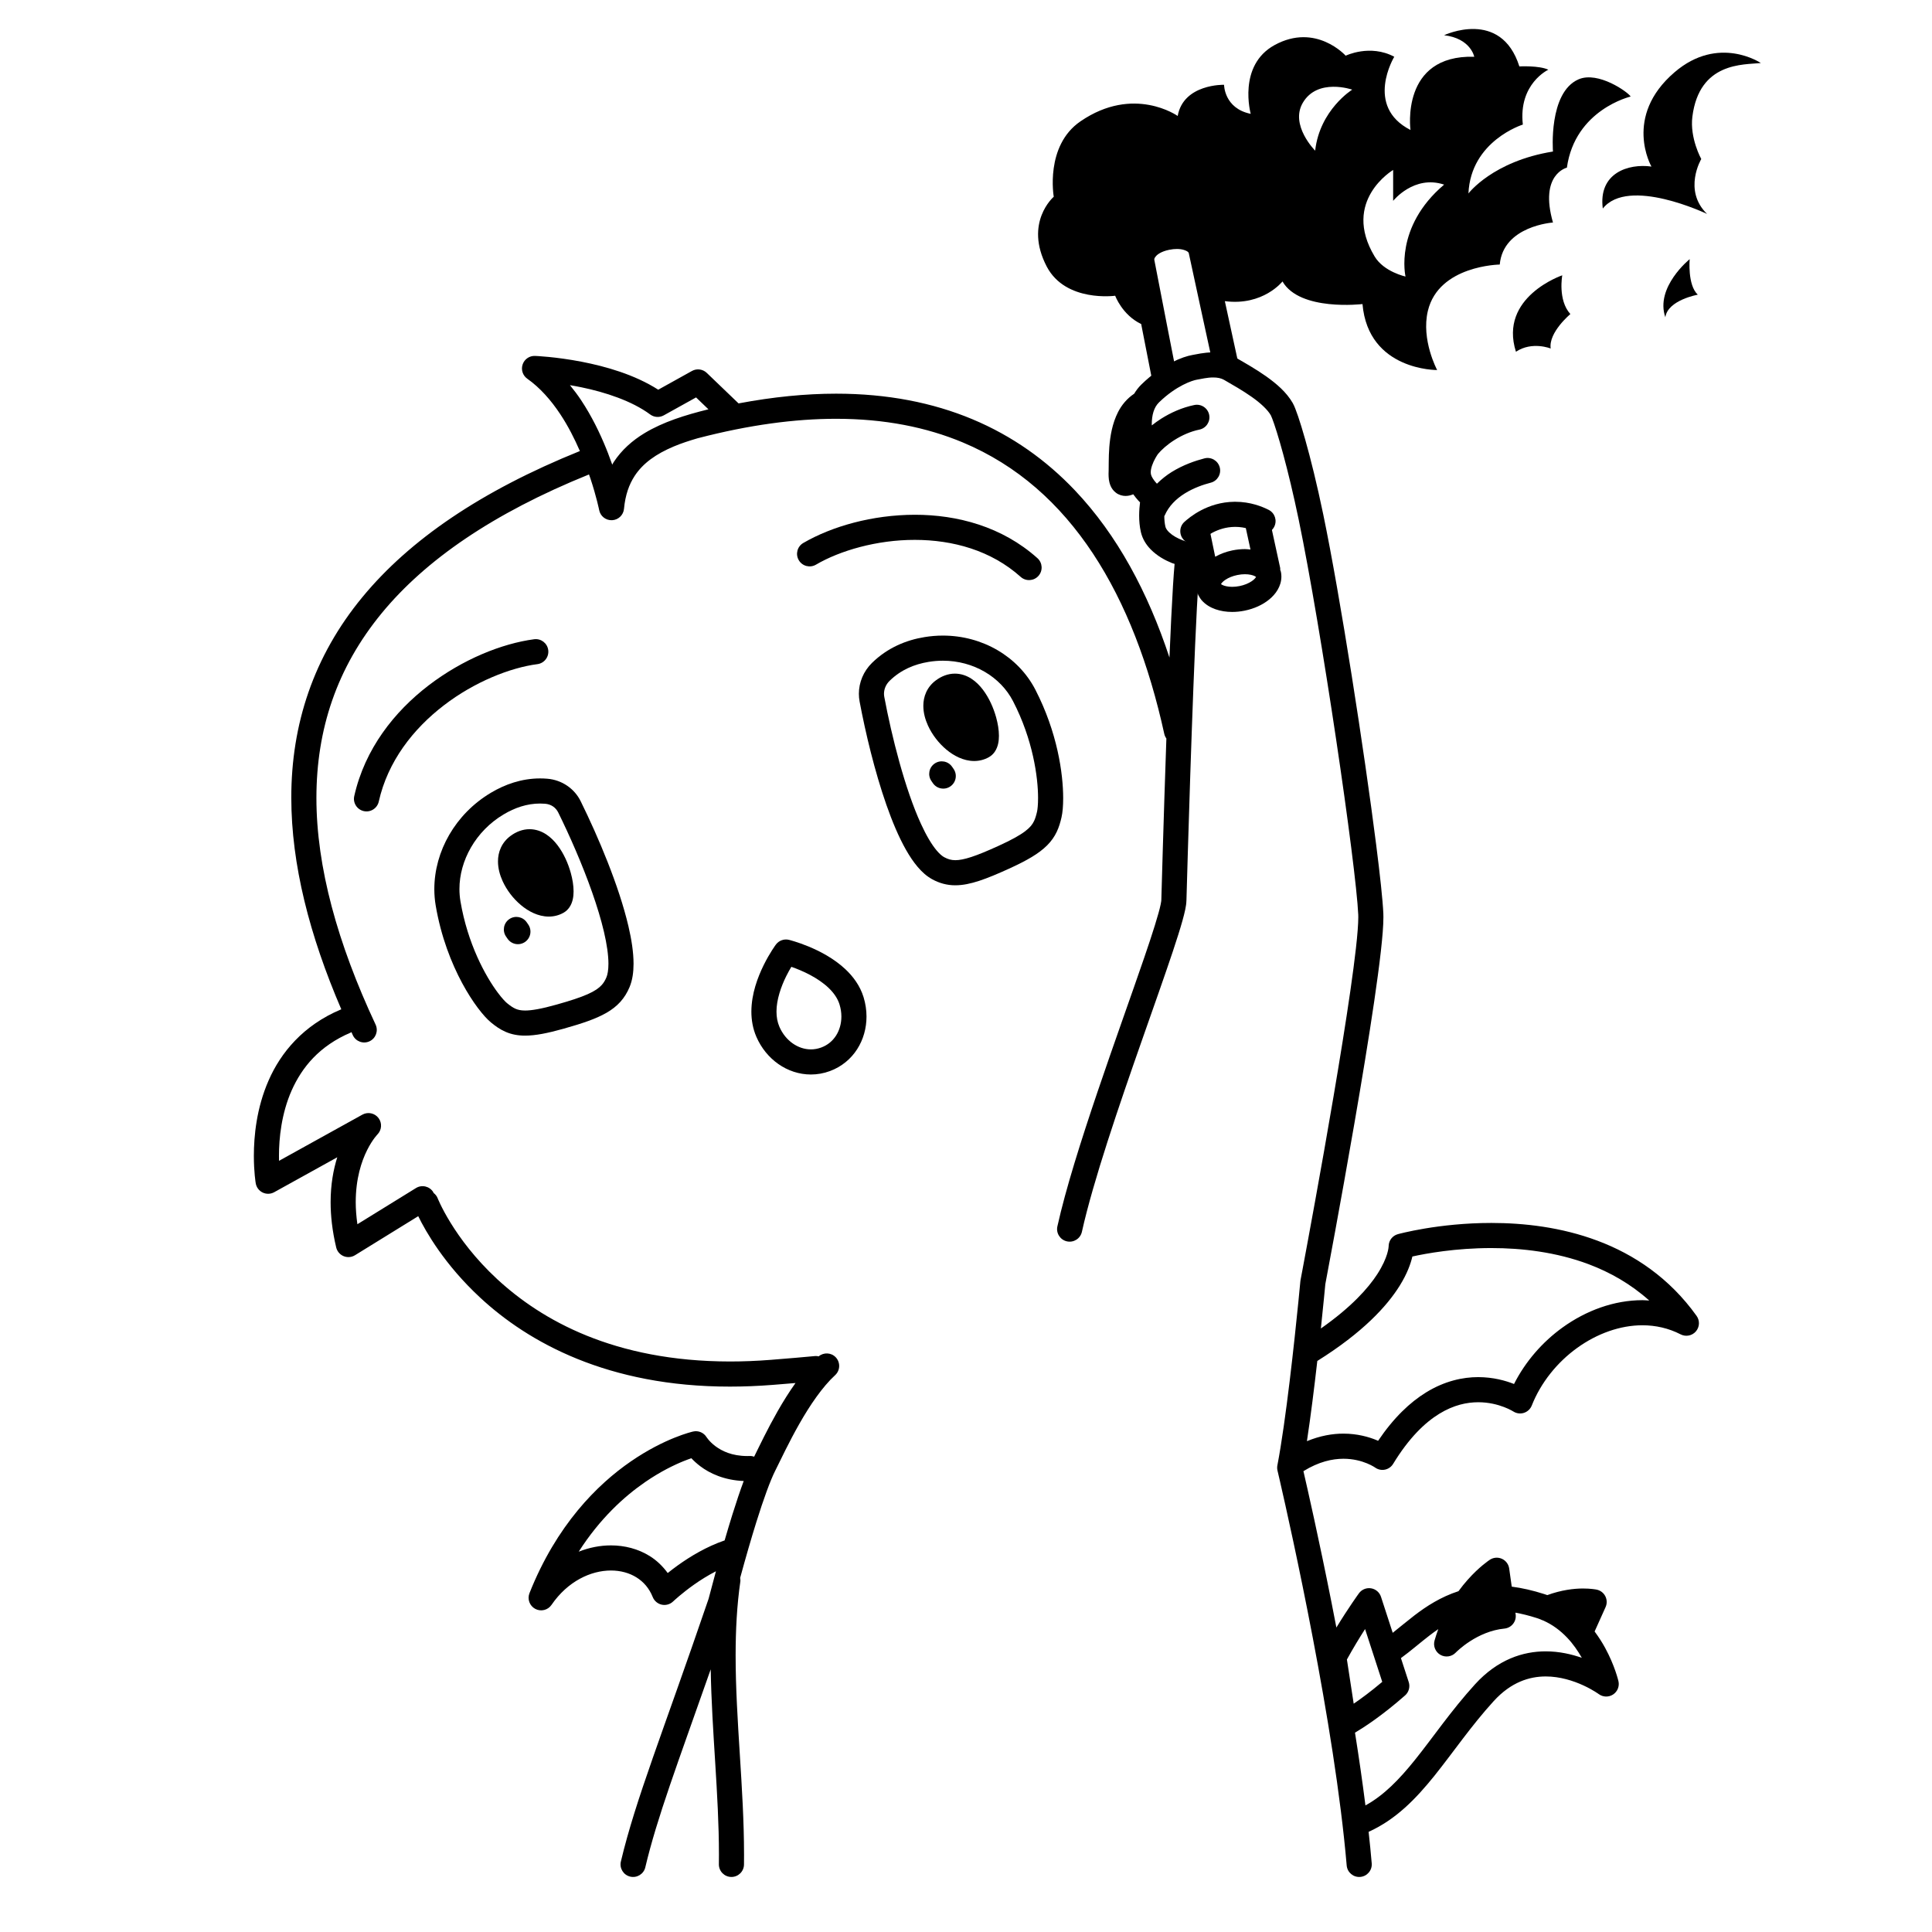 <svg width="200" height="200" viewBox="0 0 200 200" xmlns="http://www.w3.org/2000/svg"><g id="type=warning, mode=dark"><g id="Group 432527104"><path id="Vector" d="M163.404 8.216C160.274 9.585 160.763 15.686 160.763 15.686C154.534 16.686 152.013 20.026 152.013 20.026C152.254 14.566 157.644 12.896 157.644 12.896C157.164 8.665 160.284 7.216 160.284 7.216C159.324 6.766 157.284 6.875 157.284 6.875C155.374 0.856 149.494 3.646 149.494 3.646C152.254 3.976 152.614 5.875 152.614 5.875C144.934 5.655 146.013 13.455 146.013 13.455C141.224 11.005 144.334 5.875 144.334 5.875C141.824 4.535 139.304 5.766 139.304 5.766C139.304 5.766 136.224 2.325 131.944 4.665C128.084 6.785 129.474 11.785 129.474 11.785C126.714 11.226 126.714 8.776 126.714 8.776C126.714 8.776 122.513 8.665 121.914 12.005C121.914 12.005 117.364 8.776 111.843 12.566C108.154 15.096 109.084 20.365 109.084 20.365C109.084 20.365 105.974 23.035 108.364 27.606C110.324 31.325 115.444 30.615 115.444 30.615C115.444 30.615 116.165 32.6 118.135 33.544L118.267 34.223L119.268 39.336C119.405 40.04 120.088 40.5 120.793 40.362C121.498 40.224 121.957 39.541 121.819 38.837L121.819 38.836L120.819 33.726L119.5 26.928L119.497 26.913L119.491 26.854C119.494 26.794 119.5 26.73 119.61 26.588L119.639 26.552C119.786 26.347 120.23 26.022 121.036 25.859C121.325 25.8 121.592 25.774 121.829 25.774C122.124 25.773 122.371 25.814 122.559 25.874L122.573 25.879C122.796 25.946 122.933 26.036 122.994 26.094L123.058 26.187L123.063 26.21L124.273 31.81L125.624 38.022C125.776 38.724 126.468 39.169 127.17 39.017C127.872 38.864 128.317 38.172 128.165 37.47L126.814 31.259L126.796 31.175C130.748 31.694 132.763 29.136 132.763 29.136C134.564 32.255 141.045 31.476 141.045 31.476C141.644 38.386 148.774 38.306 148.774 38.306C148.774 38.306 147.093 35.186 147.814 32.176C148.944 27.466 155.253 27.386 155.253 27.386C155.614 23.375 160.763 23.035 160.763 23.035C159.324 18.026 162.204 17.356 162.204 17.356C163.045 11.335 168.804 9.995 168.804 9.995C168.564 9.556 165.444 7.325 163.404 8.216ZM136.145 15.596C136.145 15.596 133.507 12.957 134.867 10.64C136.394 8.032 139.982 9.28 139.982 9.28C139.982 9.28 136.626 11.359 136.145 15.596ZM145.498 28.625C145.498 28.625 143.259 28.146 142.3 26.547C138.839 20.777 144.218 17.594 144.218 17.594V20.792C144.218 20.792 146.378 18.073 149.495 19.112C144.298 23.509 145.498 28.625 145.498 28.625Z"/><path id="Vector_2" d="M156.929 36.412C155.13 30.729 161.725 28.499 161.725 28.499C161.725 28.499 161.246 31.063 162.564 32.512C162.564 32.512 160.286 34.407 160.526 36.078C160.526 36.078 158.608 35.297 156.929 36.412Z"/><path id="Vector_3" d="M182.282 6.525C182.282 6.525 177.912 3.571 173.356 7.473C167.98 12.075 170.957 17.242 170.957 17.242C168.56 16.908 165.442 17.911 165.921 21.589C168.56 18.246 176.712 22.147 176.712 22.147C174.195 19.695 176.114 16.462 176.114 16.462C176.114 16.462 174.913 14.303 175.194 12.079C175.912 6.408 180.483 6.71 182.282 6.525Z"/><path id="Vector_4" d="M172.396 32.846C171.317 29.725 174.915 26.828 174.915 26.828C174.915 26.828 174.675 29.502 175.754 30.506C175.754 30.506 172.636 31.063 172.396 32.846Z"/><path id="Vector_5" d="M98.56 79.375C98.153 78.784 97.343 78.636 96.752 79.043C96.161 79.451 96.013 80.261 96.421 80.851L96.575 81.075C96.983 81.666 97.792 81.815 98.383 81.407C98.974 80.999 99.122 80.19 98.715 79.599L98.56 79.375Z"/><path id="Vector_6" d="M103.118 74.253C102.841 73.268 102.398 72.254 101.748 71.394C101.42 70.965 101.037 70.571 100.56 70.261C100.086 69.952 99.496 69.733 98.851 69.734C98.154 69.731 97.457 69.995 96.869 70.441C96.435 70.761 96.093 71.186 95.882 71.649C95.669 72.113 95.582 72.602 95.583 73.07C95.585 73.792 95.776 74.473 96.062 75.107C96.498 76.057 97.157 76.914 97.955 77.587C98.355 77.922 98.793 78.21 99.272 78.424C99.751 78.637 100.278 78.778 100.843 78.779C101.353 78.781 101.894 78.654 102.375 78.379L102.379 78.376C102.629 78.234 102.824 78.039 102.962 77.844C103.168 77.548 103.266 77.257 103.328 76.983C103.388 76.707 103.408 76.439 103.409 76.168C103.407 75.554 103.3 74.913 103.118 74.253Z"/><path id="Vector_7" d="M96.867 70.441L96.868 70.44L96.87 70.439L96.867 70.441Z"/><path id="Vector_8" d="M54.528 95.48C54.12 94.889 53.311 94.74 52.72 95.148C52.129 95.555 51.981 96.365 52.388 96.956L52.543 97.18C52.95 97.771 53.76 97.919 54.351 97.511C54.942 97.104 55.09 96.294 54.682 95.703L54.528 95.48Z"/><path id="Vector_9" d="M59.086 90.358C58.809 89.372 58.366 88.358 57.716 87.498C57.388 87.069 57.005 86.675 56.528 86.365C56.054 86.056 55.464 85.837 54.819 85.838C54.122 85.835 53.426 86.099 52.837 86.543C52.837 86.543 52.837 86.543 52.837 86.543C52.837 86.544 52.836 86.544 52.836 86.544C52.402 86.865 52.061 87.29 51.85 87.753C51.636 88.216 51.55 88.706 51.551 89.174C51.553 89.897 51.743 90.577 52.03 91.212C52.466 92.161 53.124 93.019 53.923 93.691C54.323 94.027 54.761 94.315 55.24 94.529C55.719 94.742 56.245 94.883 56.81 94.884C57.322 94.886 57.864 94.758 58.344 94.483L58.347 94.481C58.597 94.338 58.792 94.143 58.929 93.948C59.136 93.652 59.234 93.362 59.296 93.087C59.356 92.812 59.376 92.543 59.377 92.272C59.375 91.658 59.268 91.017 59.086 90.358Z"/><path id="Vector_10" d="M123.824 60.992L123.824 60.991L123.823 60.989L123.824 60.992Z"/><path id="Vector_11" d="M127.574 56.977L127.576 56.977L127.577 56.977L127.574 56.977Z"/><path id="Vector_12" d="M132.601 59.202L132.531 59.216C132.531 59.215 132.531 59.215 132.531 59.214L132.6 59.2C132.585 59.127 132.549 59.063 132.528 58.992C132.524 58.926 132.539 58.863 132.525 58.796L131.496 54.066C131.344 53.364 130.651 52.919 129.95 53.071C129.248 53.224 128.803 53.916 128.956 54.618L129.449 56.888C129.258 56.868 129.068 56.844 128.871 56.843C128.449 56.843 128.015 56.888 127.577 56.977C126.924 57.111 126.329 57.337 125.797 57.632L125.28 55.136C125.135 54.433 124.447 53.981 123.744 54.126C123.041 54.272 122.589 54.96 122.734 55.663L123.811 60.87C123.818 60.91 123.815 60.95 123.824 60.991C123.83 61.023 123.848 61.05 123.855 61.082L123.883 61.215C123.901 61.302 123.95 61.372 123.984 61.451C124.013 61.52 124.036 61.59 124.07 61.654C124.083 61.675 124.096 61.694 124.11 61.713C124.193 61.858 124.279 62.003 124.384 62.124C124.786 62.588 125.292 62.88 125.827 63.07C126.365 63.259 126.945 63.347 127.553 63.348C127.973 63.348 128.408 63.305 128.848 63.215C129.833 63.012 130.702 62.617 131.391 62.055C131.734 61.772 132.035 61.444 132.264 61.052C132.492 60.663 132.649 60.196 132.649 59.689C132.649 59.532 132.634 59.368 132.601 59.202ZM129.561 60.177C129.259 60.38 128.826 60.567 128.328 60.668C128.058 60.723 127.795 60.748 127.553 60.748C127.089 60.751 126.707 60.647 126.514 60.542C126.458 60.513 126.422 60.487 126.397 60.466C126.44 60.381 126.585 60.193 126.861 60.014C127.163 59.812 127.596 59.625 128.094 59.525L128.096 59.525C128.368 59.469 128.631 59.443 128.871 59.443C129.334 59.441 129.716 59.544 129.909 59.649C129.964 59.678 130 59.704 130.026 59.725C129.983 59.81 129.837 59.998 129.561 60.177Z"/><path id="Vector_13" d="M124.357 55.952C124.527 55.796 124.935 55.445 125.535 55.131C126.135 54.818 126.906 54.552 127.825 54.543H127.83L127.867 54.542C128.899 54.542 129.711 54.873 130.158 55.101C130.798 55.426 131.581 55.17 131.906 54.53C132.231 53.89 131.975 53.107 131.335 52.782C130.671 52.446 129.456 51.943 127.867 51.943L127.795 51.943H127.801C126.386 51.956 125.205 52.369 124.331 52.827C123.456 53.284 122.865 53.795 122.609 54.027C122.077 54.51 122.038 55.332 122.521 55.864C123.003 56.395 123.825 56.435 124.357 55.952L124.357 55.952Z"/><path id="Vector_14" d="M175.631 136.22C172.818 132.283 169.148 129.854 165.38 128.441C161.609 127.026 157.737 126.6 154.383 126.599C148.896 126.601 144.777 127.743 144.705 127.761C144.168 127.91 143.787 128.381 143.755 128.938L143.752 129.025C143.747 129.082 143.713 130.133 142.586 131.885C141.641 133.349 139.894 135.312 136.737 137.525C136.996 135.068 137.166 133.264 137.198 132.932C137.316 132.305 138.751 124.715 140.19 116.388C140.942 112.043 141.693 107.503 142.259 103.651C142.541 101.725 142.778 99.971 142.944 98.493C143.11 97.011 143.209 95.821 143.21 94.95C143.21 94.816 143.208 94.689 143.203 94.564C143.138 93.156 142.866 90.639 142.456 87.408C141.228 77.731 138.765 61.852 136.986 53.27C136.332 50.115 135.67 47.469 135.117 45.51C134.84 44.53 134.59 43.722 134.379 43.1C134.273 42.788 134.177 42.523 134.088 42.3C133.997 42.072 133.924 41.899 133.814 41.706L133.815 41.708C133.154 40.573 132.136 39.721 131.079 38.964C130.019 38.215 128.897 37.583 128.018 37.074C127.191 36.596 126.326 36.475 125.594 36.475C125.096 36.475 124.646 36.532 124.272 36.593C123.902 36.654 123.594 36.721 123.454 36.744C122.917 36.836 122.179 37.069 121.249 37.544C120.327 38.02 119.246 38.739 118.163 39.796C117.858 40.092 117.612 40.418 117.412 40.756C116.659 41.257 116.108 41.936 115.744 42.649C115.128 43.858 114.927 45.16 114.835 46.277C114.792 46.835 114.78 47.349 114.776 47.773C114.773 48.194 114.775 48.541 114.767 48.693C114.76 48.815 114.757 48.937 114.757 49.062C114.764 49.442 114.77 49.811 114.963 50.286C115.062 50.519 115.235 50.797 115.53 51.015C115.821 51.238 116.212 51.346 116.53 51.34C116.843 51.336 117.087 51.26 117.314 51.168C117.483 51.404 117.656 51.618 117.818 51.797C117.887 51.873 117.951 51.936 118.016 52.002C117.969 52.37 117.926 52.843 117.925 53.375C117.926 53.908 117.967 54.498 118.109 55.103C118.281 55.825 118.67 56.41 119.11 56.863C119.778 57.544 120.573 57.981 121.31 58.284C121.409 58.324 121.497 58.341 121.594 58.376C121.539 58.977 121.484 59.725 121.428 60.627C121.307 62.576 121.182 65.18 121.062 68.067C118.836 61.327 115.663 55.385 111.269 50.756C108.305 47.635 104.784 45.123 100.671 43.402C96.557 41.68 91.859 40.752 86.549 40.753C83.406 40.753 80.042 41.085 76.455 41.76L73.163 38.6C72.752 38.206 72.129 38.125 71.632 38.402L68.141 40.342C65.669 38.763 62.689 37.931 60.222 37.449C57.514 36.926 55.428 36.847 55.384 36.845C54.807 36.822 54.288 37.18 54.103 37.727C53.918 38.274 54.114 38.873 54.586 39.206C55.894 40.127 57.039 41.426 58 42.878C58.812 44.101 59.476 45.419 60.029 46.692C49.779 50.83 42.397 55.894 37.523 61.804C32.449 67.948 30.148 75.004 30.155 82.585C30.158 89.487 32.037 96.824 35.333 104.487C35.323 104.491 35.313 104.489 35.303 104.493L35.303 104.493C31.386 106.137 29.062 108.973 27.81 111.839C26.548 114.709 26.282 117.609 26.279 119.655C26.279 121.333 26.465 122.443 26.474 122.496C26.544 122.912 26.812 123.268 27.192 123.451C27.572 123.634 28.017 123.621 28.386 123.416L34.914 119.801C34.514 121.067 34.225 122.618 34.226 124.45C34.225 125.852 34.393 127.415 34.803 129.135C34.9 129.541 35.186 129.876 35.572 130.036C35.957 130.195 36.396 130.159 36.751 129.94L43.296 125.898C44.077 127.496 46.01 130.899 49.696 134.319C54.679 138.952 62.922 143.551 75.568 143.541C76.986 143.541 78.46 143.483 79.99 143.363C80.857 143.295 81.634 143.231 82.35 143.17C81.675 144.116 81.057 145.114 80.498 146.093C79.457 147.918 78.624 149.671 78.07 150.795C77.932 150.751 77.788 150.718 77.635 150.724L77.634 150.723C77.543 150.727 77.45 150.729 77.357 150.729C75.752 150.724 74.728 150.206 74.053 149.705C73.719 149.453 73.481 149.203 73.333 149.026L73.18 148.827L73.154 148.788L73.153 148.787L73.151 148.788C72.862 148.309 72.3 148.066 71.754 148.19C71.638 148.217 68.826 148.864 65.314 151.279C61.803 153.691 57.603 157.896 54.812 164.922C54.567 165.538 54.824 166.238 55.409 166.55C55.994 166.862 56.719 166.683 57.093 166.136C58.774 163.68 61.173 162.578 63.245 162.578C64.236 162.578 65.143 162.828 65.881 163.287C66.619 163.748 67.201 164.407 67.572 165.328C67.732 165.727 68.083 166.024 68.503 166.115C68.924 166.207 69.367 166.082 69.677 165.784L69.682 165.781C69.752 165.713 70.596 164.925 71.839 164.045C72.502 163.574 73.285 163.085 74.113 162.657C73.86 163.584 73.606 164.532 73.351 165.513C68.551 179.56 65.832 186.158 64.273 192.702C64.107 193.4 64.539 194.101 65.237 194.267C65.936 194.433 66.637 194.001 66.803 193.303L66.802 193.302C68.033 188.109 70.123 182.635 73.573 172.807C73.681 179.259 74.426 185.789 74.424 191.976C74.424 192.314 74.422 192.65 74.418 192.986C74.409 193.704 74.984 194.293 75.702 194.302C76.419 194.311 77.009 193.736 77.018 193.018C77.022 192.67 77.023 192.324 77.023 191.976C77.02 185.106 76.149 178.059 76.152 171.357C76.152 168.743 76.283 166.183 76.641 163.71C76.659 163.584 76.637 163.465 76.62 163.345C77.199 161.224 77.766 159.26 78.294 157.573C79.05 155.15 79.747 153.251 80.237 152.277C80.811 151.13 81.675 149.278 82.757 147.38C83.832 145.486 85.138 143.56 86.452 142.357C86.981 141.871 87.014 141.048 86.528 140.52C86.057 140.009 85.276 139.971 84.747 140.411C84.635 140.391 84.526 140.364 84.408 140.375C83.205 140.489 81.69 140.622 79.786 140.771C78.321 140.886 76.915 140.941 75.568 140.941C63.555 140.931 56.056 136.655 51.463 132.412C49.171 130.288 47.617 128.163 46.643 126.581C46.156 125.791 45.814 125.136 45.596 124.686C45.488 124.461 45.41 124.288 45.361 124.174L45.309 124.05L45.299 124.024L45.298 124.023C45.211 123.798 45.057 123.628 44.88 123.489C44.867 123.463 44.866 123.435 44.851 123.41C44.473 122.799 43.672 122.61 43.062 122.987L36.997 126.732C36.883 125.916 36.825 125.152 36.825 124.45C36.827 121.999 37.423 120.227 38 119.067C38.288 118.488 38.573 118.064 38.776 117.794C38.878 117.659 38.959 117.563 39.01 117.505L39.062 117.447C39.522 116.991 39.575 116.262 39.187 115.744C38.799 115.226 38.083 115.073 37.517 115.386L28.886 120.167C28.882 120.004 28.879 119.833 28.879 119.655C28.877 117.842 29.133 115.276 30.189 112.888C31.256 110.495 33.046 108.278 36.314 106.888C36.34 106.877 36.357 106.855 36.382 106.842C36.432 106.951 36.475 107.058 36.526 107.167C36.831 107.817 37.605 108.097 38.255 107.793C38.905 107.489 39.185 106.715 38.881 106.064L38.881 106.064C34.942 97.655 32.753 89.756 32.755 82.585C32.763 75.519 34.841 69.157 39.529 63.458C44.034 57.99 51.016 53.138 60.972 49.115C61.016 49.242 61.071 49.383 61.112 49.506C61.436 50.48 61.666 51.315 61.815 51.901C61.889 52.194 61.943 52.425 61.978 52.581L62.016 52.755L62.026 52.806C62.152 53.441 62.722 53.885 63.369 53.851C64.015 53.818 64.536 53.317 64.596 52.673C64.731 51.236 65.121 50.156 65.698 49.268C66.563 47.946 67.916 46.992 69.742 46.221C70.508 45.897 71.365 45.617 72.266 45.355C72.271 45.354 72.276 45.355 72.281 45.354L72.281 45.354C77.546 43.985 82.29 43.353 86.549 43.353C91.558 43.353 95.897 44.224 99.667 45.8C105.318 48.168 109.722 52.129 113.143 57.302C116.56 62.473 118.966 68.859 120.524 75.964C120.563 76.145 120.641 76.307 120.743 76.448C120.444 84.998 120.221 93.141 120.221 93.147L120.22 93.183C120.223 93.184 120.207 93.366 120.153 93.617C119.953 94.594 119.313 96.615 118.448 99.139C117.147 102.941 115.33 107.968 113.625 113C111.919 118.035 110.325 123.064 109.46 126.953C109.304 127.654 109.746 128.349 110.447 128.505C111.148 128.66 111.842 128.219 111.998 127.518C113.167 122.25 115.856 114.403 118.251 107.582C119.449 104.167 120.573 101.003 121.405 98.51C121.82 97.262 122.163 96.184 122.407 95.311C122.529 94.873 122.627 94.488 122.698 94.146C122.765 93.812 122.812 93.534 122.817 93.219H122.82C122.82 93.214 122.872 91.309 122.96 88.369C123.092 83.959 123.304 77.231 123.539 71.16C123.657 68.126 123.78 65.255 123.902 62.924C124.002 60.996 124.104 59.431 124.195 58.484C124.559 58.216 124.786 57.782 124.73 57.301C124.648 56.601 124.023 56.103 123.326 56.164V56.157C123.317 56.162 123.054 56.131 122.764 56.042C122.318 55.913 121.751 55.662 121.336 55.359C121.128 55.209 120.958 55.048 120.843 54.9C120.727 54.751 120.667 54.623 120.64 54.506C120.563 54.183 120.53 53.8 120.527 53.428C120.535 53.411 120.55 53.402 120.557 53.385C120.988 52.383 121.75 51.642 122.651 51.079C123.547 50.519 124.561 50.166 125.334 49.968C126.029 49.789 126.447 49.08 126.268 48.385C126.089 47.689 125.38 47.271 124.685 47.45L124.685 47.45C123.738 47.696 122.492 48.116 121.276 48.872C120.755 49.196 120.244 49.603 119.766 50.072C119.738 50.042 119.711 50.016 119.683 49.984C119.432 49.71 119.207 49.351 119.159 49.15C119.138 49.076 119.126 48.99 119.126 48.886C119.115 48.513 119.333 47.903 119.602 47.434C119.692 47.272 119.78 47.135 119.86 47.014C120.219 46.573 120.839 46.015 121.589 45.544C122.361 45.056 123.267 44.655 124.159 44.474C124.863 44.33 125.316 43.644 125.173 42.94C125.029 42.237 124.343 41.783 123.639 41.927L123.639 41.926C122.364 42.188 121.197 42.718 120.202 43.345C119.854 43.565 119.537 43.799 119.235 44.037C119.234 43.998 119.231 43.96 119.231 43.92C119.231 43.473 119.284 43.019 119.406 42.63C119.53 42.238 119.71 41.919 119.978 41.657C120.864 40.793 121.732 40.221 122.44 39.855C123.141 39.49 123.716 39.333 123.879 39.309C124.141 39.265 124.4 39.206 124.694 39.158C124.984 39.11 125.296 39.074 125.594 39.075C126.04 39.074 126.426 39.154 126.714 39.324C127.61 39.841 128.663 40.438 129.577 41.086C130.494 41.727 131.249 42.439 131.559 42.999L131.559 43C131.569 43.017 131.627 43.141 131.694 43.316C131.939 43.945 132.359 45.253 132.843 47.044C133.329 48.838 133.887 51.131 134.441 53.798C135.608 59.425 137.095 68.372 138.316 76.548C138.927 80.636 139.471 84.536 139.877 87.735C140.283 90.929 140.551 93.449 140.605 94.68C140.608 94.753 140.61 94.844 140.61 94.949C140.611 95.623 140.523 96.772 140.361 98.202C139.794 103.23 138.36 111.832 137.07 119.145C136.424 122.804 135.814 126.146 135.366 128.572C135.142 129.786 134.958 130.77 134.831 131.451C134.703 132.132 134.632 132.508 134.632 132.509L134.614 132.631C134.614 132.633 134.54 133.435 134.409 134.742C134.213 136.704 133.891 139.793 133.506 142.969C133.122 146.143 132.673 149.412 132.235 151.69C132.2 151.869 132.204 152.059 132.246 152.236C132.247 152.237 132.335 152.609 132.494 153.303C133.611 158.15 138.166 178.57 139.409 193.113C139.47 193.828 140.1 194.359 140.816 194.298C141.531 194.236 142.061 193.607 142 192.891C141.909 191.83 141.801 190.741 141.679 189.631C144.51 188.351 146.58 186.203 148.498 183.818C150.454 181.378 152.292 178.659 154.625 176.101C155.544 175.093 156.464 174.468 157.364 174.082C158.263 173.696 159.151 173.547 160.015 173.546C161.484 173.544 162.882 173.998 163.901 174.468C164.41 174.701 164.822 174.936 165.101 175.108C165.24 175.194 165.346 175.264 165.414 175.31L165.486 175.361L165.5 175.371L165.5 175.37C165.938 175.694 166.531 175.712 166.986 175.414C167.443 175.115 167.664 174.563 167.54 174.032C167.521 173.958 167.166 172.43 166.164 170.588C165.865 170.04 165.5 169.464 165.074 168.892L166.21 166.364C166.372 166.004 166.361 165.591 166.182 165.24C166.002 164.888 165.674 164.638 165.288 164.558C165.218 164.544 164.696 164.441 163.866 164.441C162.947 164.441 161.633 164.592 160.175 165.125C160.071 165.089 159.967 165.054 159.875 165.023L159.86 165.018C158.658 164.633 157.543 164.383 156.495 164.248L156.23 162.37C156.168 161.931 155.886 161.553 155.483 161.369C155.08 161.185 154.609 161.219 154.237 161.46C154.164 161.508 153.144 162.175 151.929 163.544C151.622 163.889 151.302 164.281 150.983 164.718C149.155 165.312 147.667 166.27 146.405 167.24C145.593 167.868 144.862 168.483 144.173 169.028L142.961 165.303C142.81 164.838 142.411 164.498 141.928 164.421C141.445 164.345 140.96 164.545 140.673 164.942C140.659 164.962 139.59 166.435 138.342 168.483C138.175 167.614 138.008 166.751 137.844 165.921C136.533 159.307 135.342 154.072 134.93 152.294C136.54 151.301 137.928 151.014 139.073 151.009C140.099 151.009 140.94 151.25 141.518 151.488C141.806 151.607 142.027 151.724 142.168 151.806L142.317 151.898L142.344 151.916L142.344 151.917L142.345 151.916C142.639 152.129 143.002 152.209 143.358 152.139C143.718 152.068 144.025 151.852 144.216 151.54C145.854 148.852 147.502 147.269 148.998 146.351C150.496 145.436 151.854 145.162 153.03 145.159C154.115 145.158 155.044 145.407 155.693 145.655C156.017 145.778 156.27 145.901 156.434 145.988L156.611 146.088L156.646 146.109L156.65 146.111L156.65 146.11C156.974 146.321 157.38 146.378 157.75 146.261C158.122 146.144 158.424 145.862 158.568 145.5C159.51 143.113 161.213 141.014 163.272 139.532C165.331 138.047 167.729 137.19 170.024 137.192C171.391 137.193 172.723 137.488 173.98 138.133C174.514 138.407 175.166 138.281 175.558 137.826C175.95 137.372 175.98 136.709 175.631 136.22ZM75.813 156.796C75.553 157.624 75.285 158.528 75.013 159.462C73.144 160.103 71.468 161.115 70.205 162.018C69.795 162.311 69.436 162.588 69.122 162.84C68.601 162.128 67.974 161.524 67.252 161.078C66.062 160.339 64.672 159.978 63.245 159.978C62.139 159.978 61.005 160.197 59.908 160.628C62.102 157.203 64.602 154.928 66.788 153.421C68.364 152.336 69.776 151.656 70.781 151.25C71.091 151.125 71.346 151.033 71.571 150.957C71.807 151.209 72.11 151.495 72.49 151.782C73.463 152.521 74.978 153.236 76.989 153.313C76.62 154.306 76.229 155.47 75.813 156.796ZM66.727 44.836C65.463 45.6 64.349 46.579 63.522 47.846C63.469 47.926 63.429 48.017 63.379 48.1C63.251 47.735 63.112 47.356 62.961 46.966C62.958 46.956 62.96 46.946 62.956 46.936C62.952 46.925 62.943 46.919 62.939 46.908C62.877 46.75 62.814 46.59 62.749 46.428C62.099 44.829 61.256 43.085 60.167 41.442C59.81 40.902 59.414 40.381 59 39.871C59.388 39.937 59.787 40.01 60.205 40.097C62.615 40.593 65.408 41.494 67.31 42.908C67.72 43.21 68.268 43.245 68.713 42.998L72.056 41.141L73.337 42.371C70.915 42.968 68.649 43.678 66.727 44.836ZM145.832 174.13L145.024 171.646C146.052 170.9 146.998 170.061 147.99 169.301C148.287 169.073 148.586 168.855 148.891 168.646C148.752 169.025 148.62 169.416 148.504 169.827C148.342 170.402 148.595 171.016 149.114 171.311C149.633 171.604 150.288 171.506 150.698 171.074L150.698 171.075C150.721 171.051 151.282 170.477 152.192 169.893C153.102 169.306 154.349 168.722 155.737 168.59C156.093 168.555 156.412 168.381 156.633 168.1C156.854 167.82 156.949 167.468 156.899 167.115L156.875 166.941C157.553 167.064 158.276 167.241 159.063 167.493C159.214 167.543 159.341 167.588 159.453 167.63C159.535 167.681 159.629 167.711 159.723 167.742L159.733 167.746L159.733 167.747C160.722 168.179 161.543 168.808 162.231 169.531C162.855 170.185 163.35 170.914 163.75 171.617C162.684 171.245 161.42 170.948 160.015 170.947C158.848 170.946 157.592 171.154 156.339 171.692C155.085 172.229 153.845 173.094 152.702 174.351C150.216 177.082 148.334 179.874 146.471 182.189C144.844 184.216 143.257 185.85 141.35 186.898C141.037 184.426 140.672 181.894 140.268 179.365C141.142 178.849 143.044 177.631 145.455 175.508C145.843 175.166 145.991 174.623 145.832 174.13ZM141.312 168.64L143.09 174.106C141.916 175.097 140.903 175.845 140.134 176.366L139.432 171.79C140.073 170.623 140.738 169.533 141.312 168.64ZM170.024 134.593C167.085 134.595 164.195 135.664 161.752 137.423C159.677 138.92 157.918 140.929 156.731 143.271C155.85 142.921 154.583 142.564 153.03 142.559C151.433 142.556 149.549 142.96 147.638 144.135C145.958 145.165 144.267 146.772 142.659 149.153C142.606 149.13 142.564 149.108 142.508 149.084C141.684 148.745 140.508 148.41 139.073 148.409C137.943 148.406 136.656 148.626 135.292 149.189C135.686 146.603 136.057 143.614 136.367 140.886C141.064 137.952 143.577 135.22 144.9 133.09C145.683 131.833 146.041 130.799 146.208 130.073C147.603 129.764 150.677 129.197 154.383 129.199C157.516 129.198 161.088 129.605 164.466 130.875C166.688 131.713 168.82 132.922 170.729 134.632C170.494 134.618 170.259 134.593 170.024 134.593Z"/><path id="Vector_15" d="M84.466 58.455C86.938 57.003 90.773 55.881 94.702 55.888C98.621 55.89 102.595 56.969 105.661 59.72C106.195 60.199 107.017 60.154 107.497 59.62C107.976 59.085 107.931 58.264 107.397 57.784L107.397 57.784C103.732 54.501 99.081 53.286 94.702 53.288C90.286 53.295 86.106 54.493 83.154 56.21C82.534 56.572 82.325 57.368 82.688 57.988C83.05 58.608 83.846 58.817 84.466 58.455Z"/><path id="Vector_16" d="M45.951 73.015C49.12 70.578 52.837 69.113 55.634 68.752C56.345 68.658 56.846 68.006 56.753 67.294C56.66 66.582 56.007 66.081 55.295 66.174C51.947 66.621 47.919 68.24 44.37 70.951C40.833 73.661 37.774 77.508 36.672 82.412C36.515 83.112 36.956 83.808 37.657 83.965C38.357 84.122 39.052 83.681 39.21 82.981L39.209 82.981C40.14 78.819 42.77 75.454 45.951 73.015Z"/><path id="Vector_17" d="M110.06 82.623C110.057 80.059 109.459 75.822 107.182 71.398C105.398 67.95 101.694 65.797 97.61 65.796C96.978 65.796 96.335 65.847 95.689 65.955L95.691 65.955C93.842 66.256 91.893 67.034 90.278 68.615L90.277 68.615C89.382 69.49 88.91 70.654 88.911 71.821C88.911 72.086 88.935 72.354 88.986 72.622L88.985 72.619C89.593 75.853 90.546 79.851 91.758 83.314C92.366 85.047 93.035 86.645 93.787 87.971C94.164 88.634 94.561 89.231 95 89.746C95.439 90.261 95.919 90.701 96.496 91.018C97.214 91.417 98.037 91.651 98.896 91.645C99.685 91.644 100.482 91.473 101.371 91.182C102.262 90.889 103.255 90.471 104.455 89.925C106.329 89.066 107.525 88.378 108.398 87.512C108.831 87.081 109.163 86.6 109.397 86.104C109.632 85.606 109.773 85.107 109.889 84.603C110.004 84.083 110.058 83.445 110.06 82.623ZM107.354 84.025C107.26 84.438 107.164 84.744 107.047 84.99C106.869 85.354 106.658 85.64 106.114 86.057C105.572 86.467 104.701 86.957 103.376 87.559C102.218 88.088 101.294 88.472 100.561 88.712C99.826 88.954 99.293 89.047 98.896 89.046C98.461 89.04 98.163 88.96 97.742 88.736C97.549 88.633 97.275 88.411 96.98 88.061C96.458 87.453 95.882 86.478 95.338 85.288C93.691 81.708 92.306 76.241 91.541 72.139L91.54 72.136C91.521 72.034 91.511 71.93 91.511 71.821C91.512 71.35 91.698 70.863 92.095 70.475C93.268 69.331 94.656 68.763 96.114 68.52L96.117 68.52C96.619 68.436 97.118 68.396 97.61 68.396C100.784 68.396 103.577 70.074 104.872 72.591C106.923 76.557 107.464 80.452 107.46 82.623C107.462 83.304 107.402 83.826 107.354 84.025Z"/><path id="Vector_18" d="M47.841 101.766C48.394 102.793 48.952 103.652 49.461 104.332C49.976 105.014 50.417 105.505 50.84 105.856C51.291 106.227 51.775 106.575 52.366 106.827C52.956 107.081 53.629 107.211 54.359 107.208C55.435 107.205 56.651 106.964 58.328 106.496C60.279 105.944 61.668 105.484 62.784 104.845C63.339 104.525 63.825 104.15 64.227 103.702C64.629 103.255 64.936 102.744 65.165 102.201C65.479 101.45 65.582 100.639 65.585 99.769C65.583 98.584 65.381 97.275 65.054 95.876C64.071 91.689 61.945 86.664 60.114 82.948C59.481 81.653 58.181 80.735 56.652 80.613L56.656 80.613C56.654 80.613 56.653 80.613 56.651 80.613C56.399 80.591 56.153 80.582 55.913 80.582C53.98 80.582 52.258 81.208 50.819 82.066C47.132 84.264 44.967 88.133 44.961 92.037C44.961 92.603 45.007 93.171 45.102 93.733C45.654 96.987 46.737 99.713 47.841 101.766ZM52.148 84.3C53.294 83.619 54.549 83.182 55.913 83.182C56.087 83.182 56.26 83.189 56.433 83.204L56.438 83.204C57.07 83.26 57.532 83.602 57.783 84.099C58.964 86.491 60.281 89.482 61.291 92.353C61.796 93.788 62.225 95.193 62.523 96.468C62.822 97.741 62.986 98.888 62.985 99.769C62.987 100.415 62.893 100.909 62.771 101.188C62.63 101.517 62.483 101.751 62.292 101.965C62.008 102.281 61.587 102.584 60.836 102.919C60.09 103.252 59.038 103.596 57.624 103.993C56.051 104.437 55.016 104.612 54.359 104.609C53.908 104.606 53.643 104.542 53.385 104.435C53.128 104.326 52.854 104.146 52.489 103.847C52.337 103.726 51.961 103.337 51.542 102.773C50.258 101.064 48.407 97.697 47.666 93.299C47.596 92.883 47.561 92.462 47.561 92.037C47.555 89.107 49.236 86.025 52.148 84.3Z"/><path id="Vector_19" d="M87.511 100.329C86.295 99.194 84.858 98.465 83.716 97.987C82.573 97.514 81.719 97.304 81.674 97.292C81.168 97.168 80.632 97.361 80.321 97.779C80.29 97.822 79.68 98.645 79.058 99.902C78.441 101.162 77.789 102.856 77.782 104.725C77.782 105.578 77.927 106.471 78.301 107.333C78.804 108.494 79.599 109.463 80.576 110.148C81.552 110.832 82.72 111.232 83.944 111.232C84.598 111.232 85.266 111.117 85.915 110.877C87.122 110.432 88.089 109.617 88.729 108.618C89.372 107.619 89.7 106.442 89.7 105.235C89.7 104.571 89.601 103.898 89.399 103.236C89.034 102.044 88.317 101.085 87.511 100.329ZM86.543 107.211C86.184 107.764 85.684 108.188 85.014 108.438C84.652 108.571 84.296 108.632 83.944 108.632C83.289 108.632 82.642 108.419 82.067 108.018C81.494 107.617 81.002 107.027 80.686 106.298C80.476 105.813 80.383 105.288 80.382 104.725C80.375 103.496 80.865 102.104 81.389 101.054C81.577 100.673 81.757 100.359 81.921 100.086C82.45 100.27 83.156 100.548 83.874 100.933C84.557 101.297 85.243 101.753 85.785 102.275C86.33 102.799 86.723 103.373 86.912 103.996C87.039 104.412 87.1 104.83 87.1 105.235C87.1 105.971 86.898 106.659 86.543 107.211Z"/></g></g></svg>